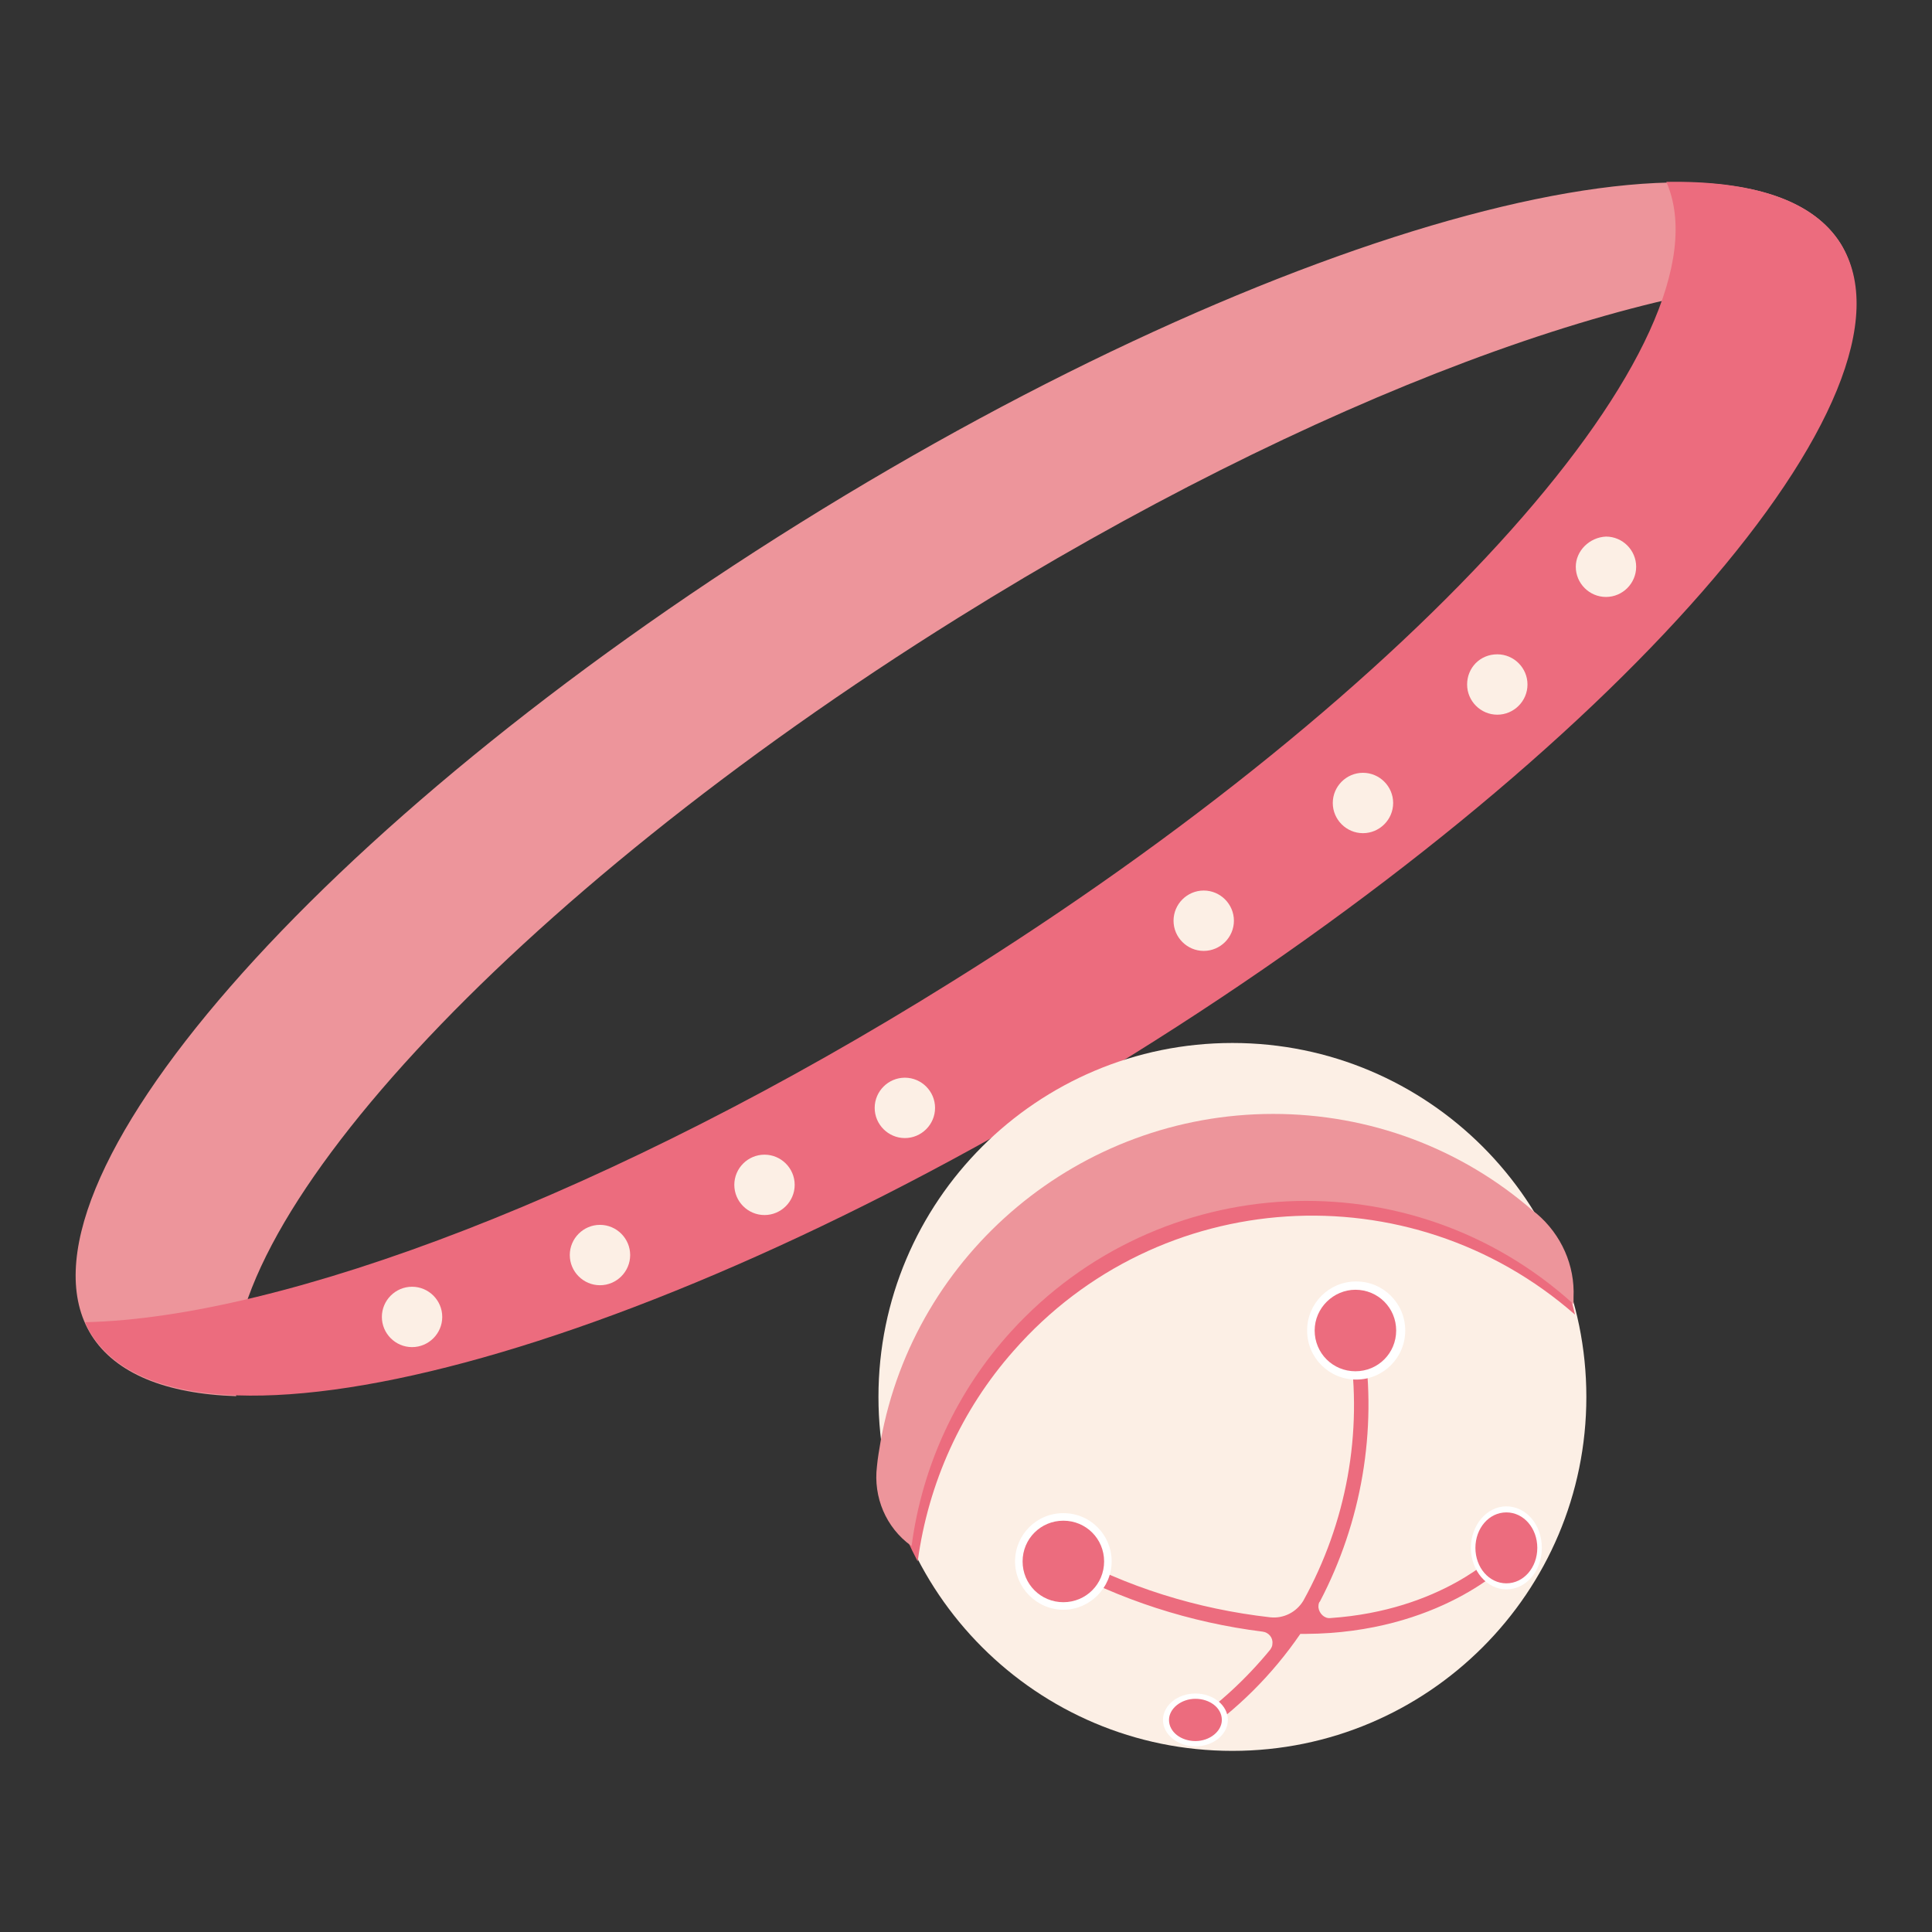 <?xml version="1.0" encoding="utf-8"?>
<!-- Svg Vector Icons : http://www.onlinewebfonts.com/icon -->
<!DOCTYPE svg PUBLIC "-//W3C//DTD SVG 1.1//EN" "http://www.w3.org/Graphics/SVG/1.1/DTD/svg11.dtd">
<svg version="1.1" xmlns="http://www.w3.org/2000/svg" xmlns:xlink="http://www.w3.org/1999/xlink" x="0px" y="0px" viewBox="0 0 256 256" enable-background="new 0 0 256 256" xml:space="preserve">
<rect x="0" y="0" width="256" height="256" fill="#333333" stroke="none"/>
<g> <path fill="#ed959b" d="M126.9,81.9c47.1-29.4,92.9-46.1,118.7-45.1c-0.3-1.6-0.9-3.2-1.7-4.5c-12.2-19.4-73.9-2.9-137.9,37 c-64,39.9-106,88.1-93.9,107.6c3.2,5.1,9.9,7.8,19.2,8.1C26.9,163.3,67.4,119,126.9,81.9z"/> <path fill="#ec6c7e" d="M243.9,32.3c-3.6-5.8-11.8-8.4-23.1-8.2c9,20.6-32.4,67.2-94.7,106c-44.8,28-88.5,44.5-114.8,45.1 c0.2,0.6,0.5,1.1,0.8,1.6c12.2,19.4,73.9,2.9,137.9-37C214.1,99.9,256.1,51.8,243.9,32.3z"/> <path fill="#fcefe5" d="M50.6,174.5c0,2.2,1.8,4,4,4c2.2,0,4-1.8,4-4c0-2.2-1.8-4-4-4C52.4,170.5,50.6,172.3,50.6,174.5 C50.6,174.5,50.6,174.5,50.6,174.5z"/> <path fill="#fcefe5" d="M75.5,166.3c0,2.2,1.8,4,4,4c2.2,0,4-1.8,4-4c0,0,0,0,0,0c0-2.2-1.8-4-4-4 C77.3,162.3,75.5,164.1,75.5,166.3C75.5,166.3,75.5,166.3,75.5,166.3z"/> <path fill="#fcefe5" d="M97.3,157c0,2.2,1.8,4,4,4c2.2,0,4-1.8,4-4c0,0,0,0,0,0c0-2.2-1.8-4-4-4C99.1,153,97.3,154.8,97.3,157 C97.3,157,97.3,157,97.3,157z"/> <path fill="#fcefe5" d="M115.9,146.8c0,2.2,1.8,4,4,4c2.2,0,4-1.8,4-4c0-2.2-1.8-4-4-4C117.7,142.8,115.9,144.6,115.9,146.8z"/> <path fill="#fcefe5" d="M155.5,122c0,2.2,1.8,4,4,4c2.2,0,4-1.8,4-4c0-2.2-1.8-4-4-4C157.3,118,155.5,119.8,155.5,122L155.5,122z" /> <path fill="#fcefe5" d="M176.6,106.4c0,2.2,1.8,4,4,4c2.2,0,4-1.8,4-4c0-2.2-1.8-4-4-4C178.4,102.4,176.6,104.2,176.6,106.4z"/> <path fill="#fcefe5" d="M194.4,90.7c0,2.2,1.8,4,4,4c2.2,0,4-1.8,4-4s-1.8-4-4-4C196.1,86.7,194.4,88.5,194.4,90.7z"/> <path fill="#fcefe5" d="M208.8,75.1c0,2.2,1.8,4,4,4c2.2,0,4-1.8,4-4c0-2.2-1.8-4-4-4C210.6,71.2,208.8,73,208.8,75.1z"/> <path fill="#fcefe5" d="M116.4,185.1c0,25.9,21,46.9,46.9,46.9c25.9,0,46.9-21,46.9-46.9c0-25.9-21-46.9-46.9-46.9 C137.4,138.2,116.4,159.2,116.4,185.1z"/> <path fill="#ec6c7e" d="M117.7,193.1c5.1-28.7,32.6-47.7,61.2-42.6c9.3,1.7,18,5.8,25.2,12c0.1,0.1,0.2,0.2,0.3,0.3 c1.9,3.6,3.4,7.4,4.3,11.4c-21.9-19.2-55.2-17.1-74.4,4.8c-6.9,7.8-11.3,17.5-12.7,27.9c-2-3.8-3.5-7.8-4.4-12 C117.5,194.2,117.6,193.6,117.7,193.1L117.7,193.1z"/> <path fill="#ed959b" d="M168.7,147.6c12.7,0,24.9,4.5,34.5,12.9l0.4,0.3c3.3,2.8,5.1,6.9,4.9,11.1v0.9 c-21.6-19.6-54.9-17.9-74.5,3.6c-7.2,7.9-11.8,17.8-13.2,28.4h-0.1c-3.3-2.4-5-6.4-4.5-10.5c0.1-1.1,0.3-2.2,0.5-3.4 C121.2,166,143.1,147.6,168.7,147.6z"/> <path fill="#ec6c7e" d="M199.9,207l-1.4-1.3c-0.1,0.1-7.5,7.7-22.2,8.7c-0.8,0.1-1.5-0.6-1.6-1.4c0-0.3,0-0.6,0.2-0.8 c5.5-10.5,7.6-22.6,5.8-34.4l-1.9,0.4c1.8,11.7-0.4,23.6-6.1,33.9c-0.9,1.5-2.6,2.4-4.4,2.2c-9.7-1.1-19-4-27.5-8.7l-0.9,1.7 c8.5,4.7,17.8,7.7,27.4,8.9c0.8,0.1,1.4,0.8,1.3,1.6c0,0.3-0.1,0.5-0.3,0.8c-3.2,3.9-6.9,7.3-11,10.1l1.1,1.6 c5.5-3.7,10.2-8.4,13.9-13.8h0.7C190.7,216.4,199.8,207.2,199.9,207L199.9,207z"/> <path fill="#ffffff" d="M173.2,176.3c0,3.6,2.9,6.5,6.5,6.5s6.5-2.9,6.5-6.5l0,0c0-3.6-2.9-6.5-6.5-6.5S173.2,172.7,173.2,176.3z" /> <path fill="#ec6c7e" d="M174.2,176.3c0,3,2.4,5.4,5.4,5.4c3,0,5.4-2.4,5.4-5.4c0,0,0,0,0,0c0-3-2.4-5.4-5.4-5.4 C176.7,170.9,174.2,173.3,174.2,176.3C174.2,176.3,174.2,176.3,174.2,176.3z"/> <path fill="#ffffff" d="M194.9,205.1c0,3,2.1,5.5,4.7,5.5c2.6,0,4.7-2.4,4.7-5.5s-2.1-5.5-4.7-5.5 C197,199.6,194.9,202.1,194.9,205.1z"/> <path fill="#ec6c7e" d="M195.5,205.1c0,2.6,1.8,4.7,4.1,4.7c2.3,0,4.1-2.1,4.1-4.7c0-2.6-1.8-4.7-4.1-4.7 C197.3,200.4,195.5,202.5,195.5,205.1C195.5,205.1,195.5,205.1,195.5,205.1L195.5,205.1z"/> <path fill="#ffffff" d="M154.1,227.9c0,1.9,1.9,3.5,4.3,3.5s4.3-1.6,4.3-3.5c0-1.9-1.9-3.5-4.3-3.5S154.1,226,154.1,227.9 L154.1,227.9z"/> <path fill="#ec6c7e" d="M154.9,227.9c0,1.6,1.6,2.8,3.5,2.8c1.9,0,3.5-1.3,3.5-2.8l0,0c0-1.6-1.6-2.8-3.5-2.8 C156.5,225.1,154.9,226.4,154.9,227.9z"/> <path fill="#ffffff" d="M134.5,206.9c0,3.5,2.9,6.4,6.4,6.4c3.5,0,6.4-2.9,6.4-6.4c0-3.5-2.8-6.4-6.4-6.4 C137.3,200.5,134.5,203.4,134.5,206.9L134.5,206.9z"/> <path fill="#ec6c7e" d="M135.5,206.9c0,3,2.4,5.4,5.4,5.4s5.4-2.4,5.4-5.4s-2.4-5.4-5.4-5.4S135.5,203.9,135.5,206.9z"/></g>
</svg>